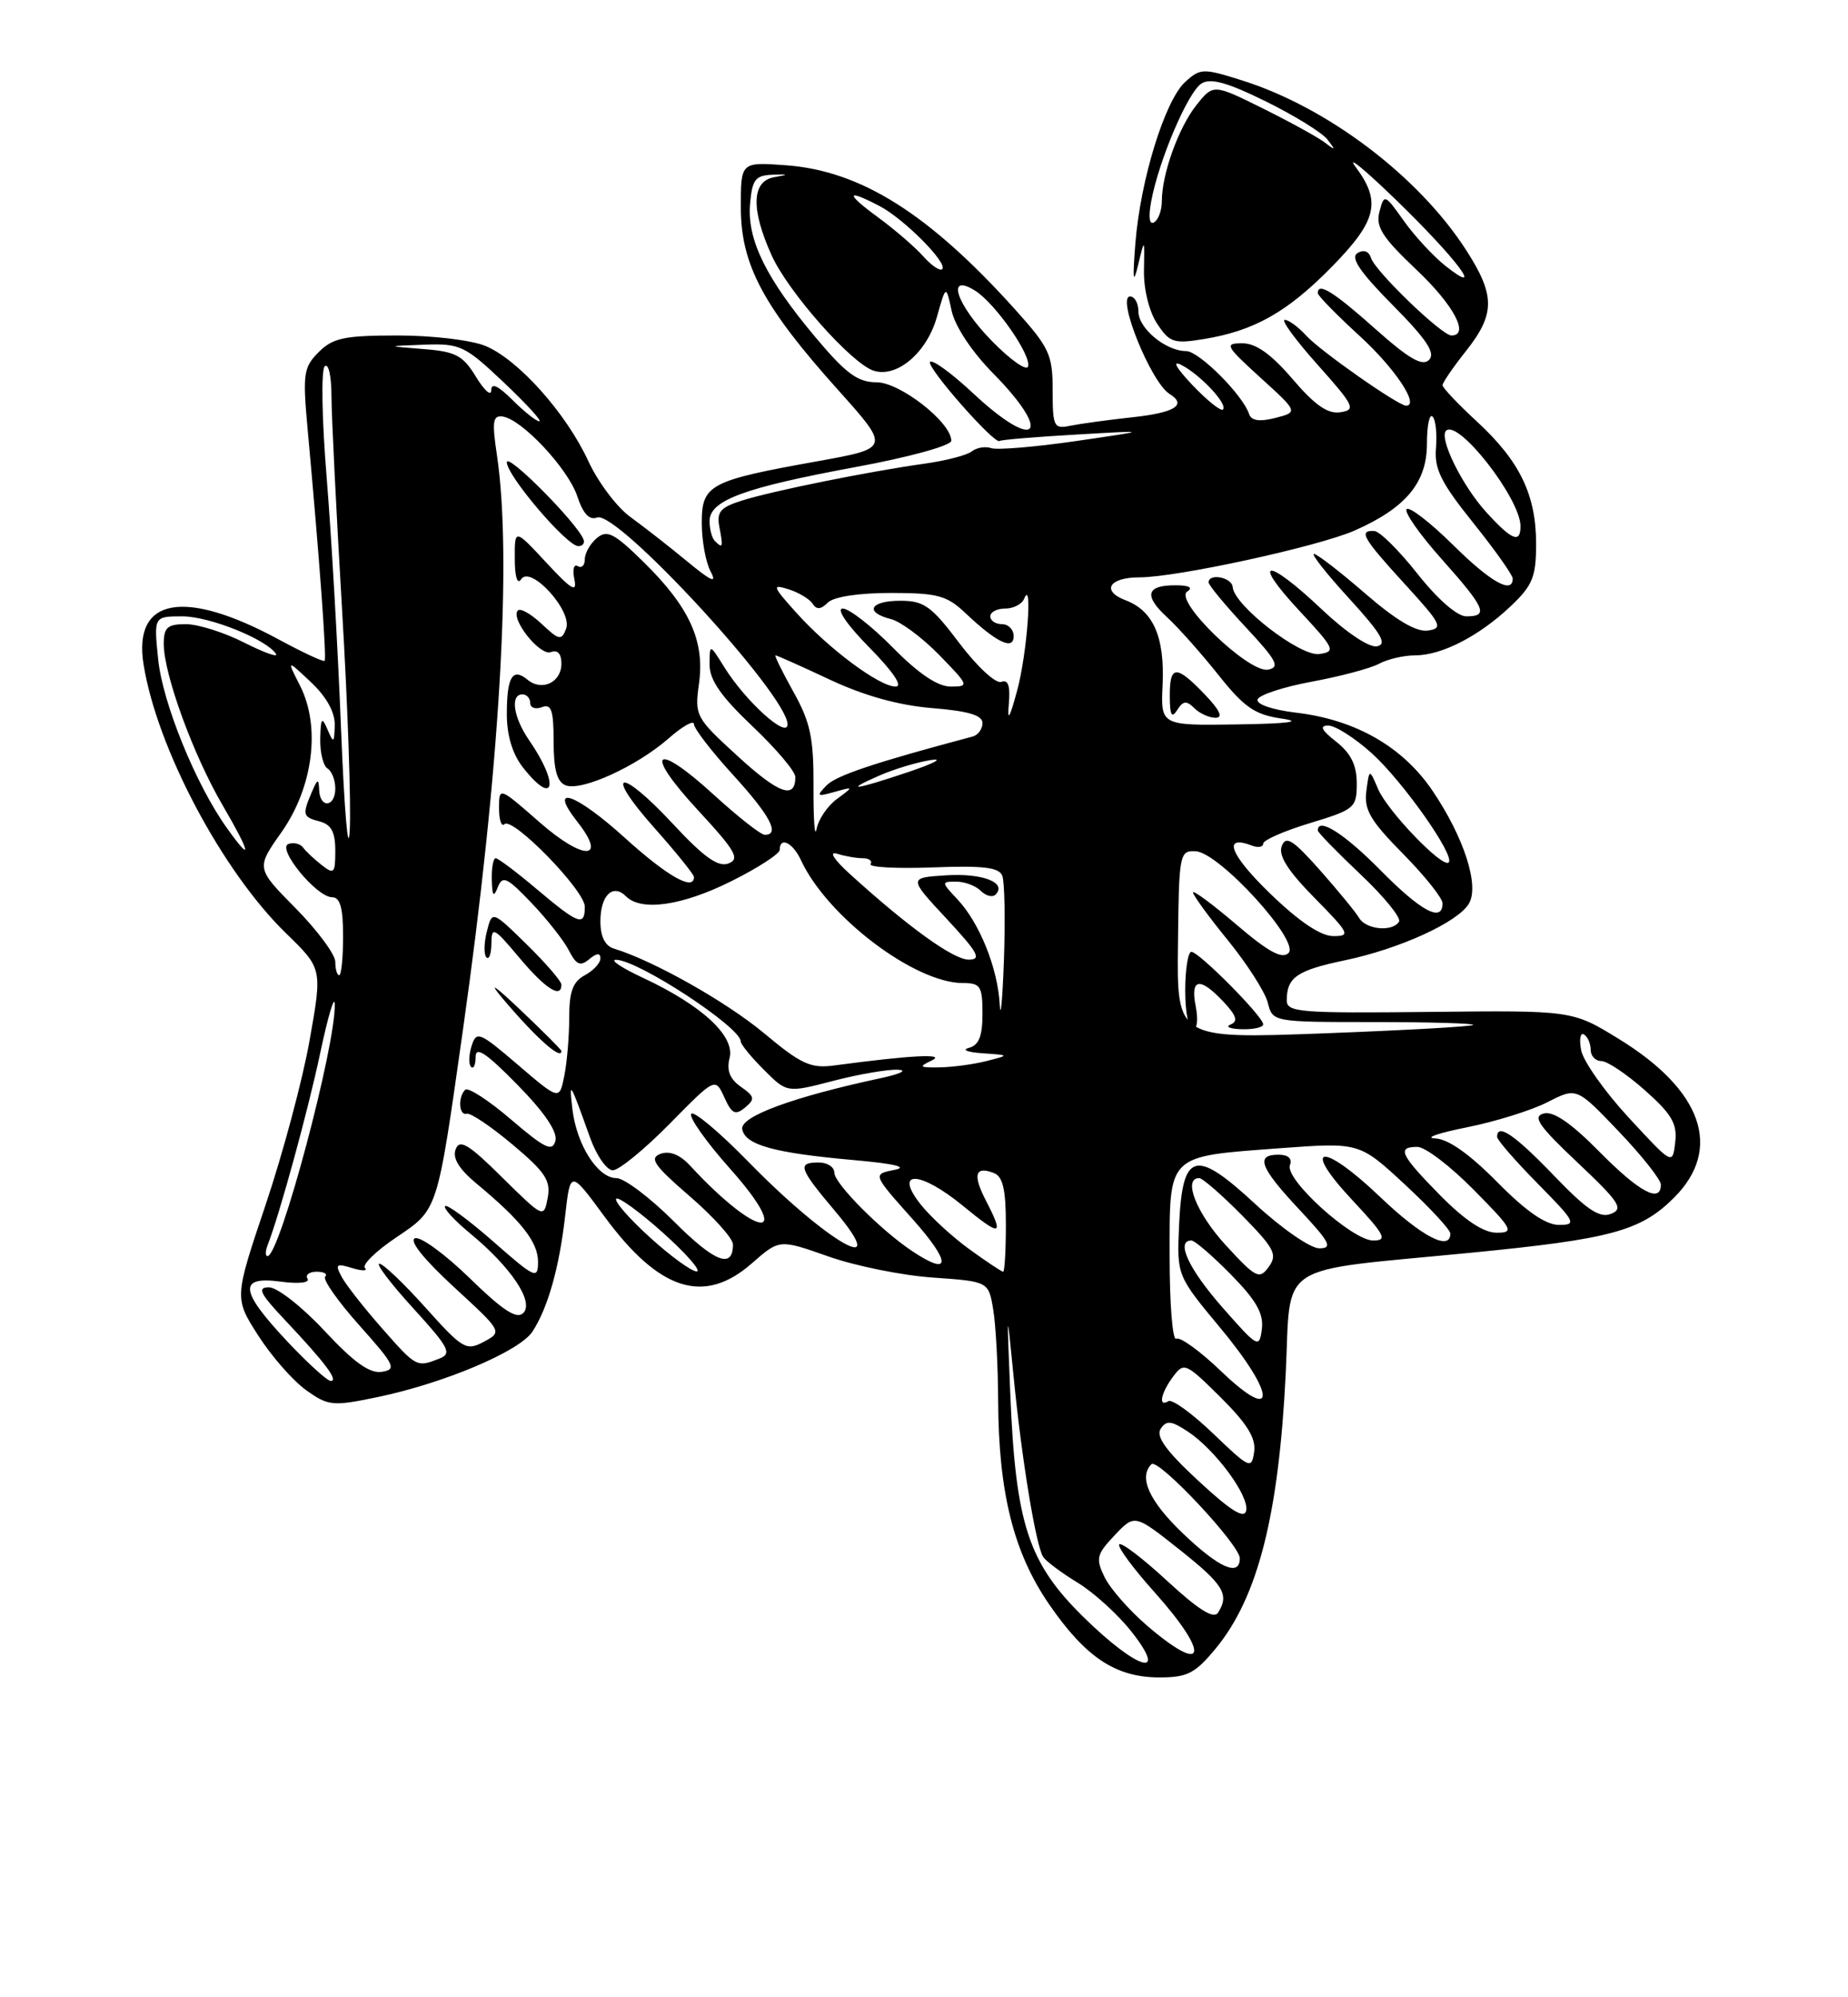 <?xml version="1.0" encoding="UTF-8" standalone="no"?>
<!DOCTYPE svg PUBLIC "-//W3C//DTD SVG 1.1//EN" "http://www.w3.org/Graphics/SVG/1.1/DTD/svg11.dtd" >
<svg xmlns="http://www.w3.org/2000/svg" xmlns:xlink="http://www.w3.org/1999/xlink" version="1.1" viewBox="0 0 237 256">
 <g >
 <path fill="currentColor"
d=" M 155.92 211.28 C 161.32 204.73 164.00 194.20 164.89 176.03 C 165.60 161.51 163.27 163.04 188.50 160.58 C 206.60 158.82 210.41 157.79 214.70 153.50 C 220.96 147.24 218.33 139.73 207.57 133.14 C 201.64 129.50 201.64 129.50 183.32 129.70 C 166.66 129.88 165.00 129.75 165.02 128.20 C 165.04 125.26 166.33 124.37 172.50 123.08 C 179.48 121.62 186.94 118.22 188.37 115.84 C 189.76 113.55 187.78 107.38 183.74 101.39 C 179.92 95.72 173.85 92.24 166.19 91.34 C 163.16 90.98 161.08 90.26 161.28 89.65 C 161.48 89.07 164.61 88.04 168.24 87.37 C 171.87 86.70 175.75 85.67 176.85 85.08 C 177.96 84.48 180.05 84.00 181.48 84.00 C 184.90 84.00 189.70 81.53 193.75 77.69 C 196.56 75.03 197.00 73.94 197.00 69.70 C 197.00 63.42 194.90 59.09 189.40 54.02 C 186.98 51.79 185.00 49.70 185.00 49.37 C 185.00 49.05 186.35 47.08 188.00 45.00 C 191.76 40.26 191.77 37.87 188.05 32.09 C 181.97 22.63 170.27 13.76 159.30 10.31 C 154.30 8.73 153.95 8.74 152.01 10.49 C 149.41 12.84 146.26 23.01 145.61 31.16 C 145.24 35.85 145.33 36.59 145.95 34.00 C 146.79 30.50 146.79 30.50 146.71 34.64 C 146.66 37.03 147.36 39.91 148.38 41.46 C 149.98 43.90 150.53 44.09 154.32 43.47 C 160.82 42.42 165.05 40.04 170.75 34.25 C 176.60 28.30 177.19 25.86 173.84 21.38 C 172.65 19.80 174.93 21.65 178.91 25.50 C 186.77 33.10 190.62 38.21 185.41 34.11 C 183.85 32.88 181.44 30.28 180.05 28.33 C 177.58 24.85 177.51 24.83 176.91 27.14 C 176.40 29.07 177.26 30.41 181.64 34.56 C 186.43 39.08 188.52 43.00 186.14 43.00 C 184.90 43.00 176.36 34.77 175.83 33.07 C 175.55 32.19 174.89 31.95 174.09 32.44 C 173.16 33.02 174.41 34.87 178.61 39.11 C 182.98 43.52 184.13 45.27 183.27 46.13 C 182.41 46.99 180.70 46.00 176.36 42.14 C 171.03 37.39 169.00 36.13 169.00 37.57 C 169.00 37.89 171.42 40.36 174.38 43.07 C 178.91 47.21 182.10 52.00 180.33 52.00 C 179.32 52.00 169.26 44.95 167.51 43.01 C 166.51 41.91 165.27 41.00 164.77 41.00 C 164.26 41.00 166.15 43.59 168.98 46.75 C 173.69 52.03 173.93 52.53 171.90 52.84 C 170.29 53.09 168.63 51.94 165.77 48.59 C 163.03 45.39 161.08 44.00 159.33 44.00 C 156.99 44.00 157.15 44.31 161.65 48.41 C 166.50 52.81 166.50 52.81 163.55 53.57 C 161.52 54.08 160.48 53.93 160.19 53.06 C 159.37 50.60 153.76 45.00 152.12 45.00 C 149.52 45.00 146.00 42.10 146.00 39.94 C 146.00 38.87 145.52 38.00 144.93 38.00 C 143.15 38.00 147.61 49.02 149.99 50.49 C 152.26 51.90 150.69 52.89 145.25 53.48 C 142.09 53.82 138.49 54.32 137.25 54.57 C 135.15 55.01 135.00 54.70 135.00 50.03 C 135.00 45.46 134.58 44.56 130.25 39.74 C 119.15 27.39 110.38 21.87 100.76 21.18 C 95.00 20.76 95.00 20.76 95.01 26.63 C 95.02 33.92 97.89 39.30 107.47 49.97 C 114.17 57.44 114.17 57.44 104.84 59.12 C 90.95 61.61 90.00 62.12 90.00 67.04 C 90.00 69.29 90.51 72.09 91.14 73.26 C 91.99 74.85 91.23 74.52 88.11 71.94 C 85.82 70.05 82.54 67.49 80.84 66.26 C 79.13 65.03 76.71 61.82 75.46 59.12 C 72.62 52.97 66.49 46.11 62.28 44.35 C 60.49 43.60 55.51 43.00 51.03 43.00 C 44.17 43.00 42.69 43.31 40.87 45.13 C 38.93 47.07 38.81 47.92 39.44 54.88 C 40.98 71.69 41.91 84.42 41.63 84.70 C 41.47 84.86 38.85 83.64 35.80 81.99 C 23.62 75.39 17.04 76.60 18.41 85.16 C 20.13 95.89 28.49 111.67 36.70 119.64 C 41.34 124.15 41.34 124.15 39.71 133.32 C 38.82 138.37 36.27 147.87 34.06 154.44 C 30.04 166.38 30.04 166.38 33.13 171.20 C 34.83 173.85 37.59 176.99 39.26 178.18 C 42.10 180.21 42.66 180.26 48.32 179.09 C 56.89 177.32 66.63 173.21 68.29 170.67 C 70.28 167.60 71.74 162.43 72.49 155.74 C 73.15 149.98 73.15 149.98 77.54 155.95 C 84.56 165.48 90.31 167.30 96.44 161.91 C 99.96 158.83 99.96 158.83 106.23 161.04 C 109.68 162.26 115.71 163.48 119.64 163.75 C 126.78 164.25 126.78 164.25 127.38 167.87 C 127.71 169.87 127.99 175.10 128.01 179.50 C 128.06 191.32 129.98 199.00 134.56 205.65 C 139.24 212.44 143.08 214.99 148.68 215.00 C 152.28 215.00 153.27 214.49 155.92 211.28 Z  M 138.94 207.25 C 131.86 200.29 130.25 195.34 129.56 178.56 C 129.11 167.50 129.11 167.50 129.98 176.32 C 131.03 187.09 132.86 198.19 133.80 199.58 C 134.19 200.14 136.17 201.62 138.21 202.86 C 140.25 204.10 143.33 206.89 145.05 209.06 C 149.99 215.29 145.89 214.08 138.94 207.25 Z  M 147.15 208.40 C 144.84 206.42 142.37 203.61 141.66 202.15 C 140.50 199.76 140.62 199.24 142.95 196.78 C 145.52 194.06 145.52 194.06 151.26 198.61 C 156.94 203.12 157.70 204.36 156.20 206.71 C 155.66 207.56 153.67 206.31 149.68 202.62 C 146.51 199.70 143.75 197.60 143.53 197.95 C 143.31 198.30 145.34 201.04 148.03 204.04 C 155.26 212.12 154.71 214.87 147.15 208.40 Z  M 151.68 196.52 C 147.37 192.39 145.99 189.34 147.67 187.67 C 148.51 186.83 159.00 198.00 159.00 199.73 C 159.00 202.15 156.34 200.98 151.68 196.52 Z  M 153.73 189.84 C 149.56 185.99 148.21 184.12 148.85 183.14 C 149.59 182.02 150.19 182.08 152.31 183.47 C 155.81 185.76 160.21 191.70 159.82 193.61 C 159.59 194.73 157.88 193.68 153.73 189.84 Z  M 155.60 183.76 C 152.91 181.18 150.32 179.30 149.85 179.59 C 148.51 180.42 148.86 178.57 150.45 176.44 C 151.84 174.58 152.08 174.68 156.54 179.10 C 159.95 182.49 161.09 184.33 160.84 186.08 C 160.52 188.35 160.27 188.24 155.60 183.76 Z  M 156.60 175.75 C 153.91 173.17 151.32 171.30 150.85 171.59 C 150.38 171.88 150.00 167.16 150.00 161.09 C 150.00 147.83 149.56 148.26 164.17 147.17 C 174.34 146.42 174.34 146.42 180.17 151.82 C 183.38 154.79 186.00 157.62 186.00 158.11 C 186.00 160.42 182.32 158.50 176.98 153.40 C 169.55 146.31 166.72 146.65 173.43 153.82 C 177.62 158.30 177.98 159.00 176.11 159.00 C 173.42 159.00 164.73 151.15 165.43 149.33 C 165.75 148.50 165.20 148.00 163.97 148.00 C 160.96 148.00 161.57 149.63 166.64 155.04 C 170.57 159.24 170.96 160.00 169.19 160.00 C 168.05 160.00 164.35 157.44 160.97 154.31 C 153.23 147.15 151.64 147.61 151.21 157.10 C 150.93 163.50 150.93 163.50 156.54 170.25 C 163.71 178.87 163.75 182.60 156.60 175.75 Z  M 36.80 171.89 C 30.73 165.42 30.53 163.54 36.00 164.27 C 38.27 164.58 39.76 164.42 39.44 163.90 C 39.13 163.41 39.66 163.00 40.61 163.00 C 41.56 163.00 42.05 163.28 41.70 163.63 C 41.36 163.98 43.33 166.79 46.09 169.88 C 50.64 174.97 50.91 175.53 48.96 175.83 C 47.41 176.07 45.37 174.61 41.62 170.58 C 38.76 167.51 35.56 165.00 34.50 165.00 C 32.94 165.00 33.33 165.79 36.60 169.25 C 41.69 174.65 43.46 177.00 42.42 177.00 C 41.97 177.00 39.44 174.70 36.80 171.89 Z  M 48.99 170.25 C 46.69 167.64 44.36 164.67 43.82 163.66 C 42.95 162.04 43.12 161.90 45.16 162.53 C 46.45 162.92 47.19 162.92 46.80 162.51 C 46.42 162.11 48.20 160.36 50.76 158.64 C 56.22 154.95 56.03 155.53 59.37 132.00 C 64.09 98.75 65.70 71.51 63.73 58.34 C 63.08 53.99 63.20 53.21 64.48 53.39 C 66.96 53.76 72.87 60.09 74.04 63.62 C 74.78 65.85 75.58 66.71 76.58 66.33 C 79.12 65.36 101.00 89.11 101.00 92.84 C 101.00 94.76 95.61 89.89 92.88 85.50 C 91.01 82.50 91.01 82.50 91.00 85.19 C 91.00 87.16 92.48 89.28 96.50 93.09 C 99.52 95.95 102.00 98.87 102.00 99.59 C 102.00 102.51 99.88 101.75 94.62 96.93 C 89.19 91.97 89.07 91.75 89.65 87.57 C 90.39 82.12 88.41 77.80 82.52 72.02 C 78.77 68.34 77.86 67.87 76.55 68.96 C 75.70 69.67 75.00 70.89 75.00 71.68 C 75.00 72.47 74.59 72.87 74.09 72.56 C 73.59 72.25 73.40 73.01 73.66 74.25 C 74.04 76.04 73.30 75.60 70.07 72.12 C 66.00 67.74 66.00 67.74 66.02 71.62 C 66.02 73.93 66.35 74.99 66.83 74.25 C 68.02 72.36 73.47 78.34 72.60 80.59 C 72.01 82.13 71.70 82.07 69.48 79.98 C 68.12 78.70 66.75 77.92 66.42 78.24 C 65.40 79.27 69.24 84.12 70.65 83.58 C 71.51 83.25 72.00 83.79 72.00 85.06 C 72.00 87.47 69.49 88.65 67.65 87.12 C 65.73 85.53 65.00 86.75 65.00 91.53 C 65.00 94.27 65.72 96.65 67.07 98.37 C 71.13 103.53 71.78 100.55 67.84 94.85 C 65.84 91.95 65.41 89.00 67.00 89.00 C 67.55 89.00 68.00 89.50 68.00 90.11 C 68.00 90.72 68.67 90.95 69.50 90.64 C 70.71 90.17 71.00 91.03 71.00 95.06 C 71.00 98.66 71.44 100.23 72.55 100.66 C 74.60 101.44 81.65 98.23 85.74 94.65 C 87.53 93.08 89.00 92.25 89.00 92.82 C 89.00 93.38 91.25 96.30 94.00 99.31 C 98.77 104.53 100.08 107.00 98.08 107.00 C 97.57 107.00 94.66 104.71 91.59 101.91 C 83.93 94.91 82.45 96.21 89.46 103.79 C 94.33 109.05 94.93 110.09 93.43 110.67 C 92.10 111.18 90.29 109.89 86.30 105.60 C 79.41 98.20 77.32 98.71 83.97 106.17 C 86.73 109.28 89.00 112.09 89.00 112.41 C 89.00 114.25 85.60 112.33 80.17 107.42 C 73.77 101.62 70.17 100.40 74.06 105.35 C 77.93 110.28 74.83 110.32 69.22 105.41 C 64.00 100.84 64.00 100.84 64.00 103.59 C 64.00 105.10 64.31 106.02 64.69 105.64 C 65.72 104.62 75.00 114.13 75.00 116.21 C 75.00 118.77 74.21 118.49 68.88 114.00 C 66.28 111.80 63.88 110.00 63.57 110.00 C 63.26 110.00 63.03 111.24 63.07 112.75 C 63.12 114.86 63.30 115.09 63.84 113.72 C 64.45 112.18 65.02 112.44 68.15 115.72 C 70.14 117.80 72.30 120.54 72.95 121.81 C 73.91 123.68 74.42 123.90 75.57 122.94 C 76.54 122.14 77.00 122.11 77.00 122.84 C 77.00 123.44 76.10 124.41 75.00 125.00 C 73.47 125.82 73.00 127.09 73.00 130.41 C 73.00 132.80 72.72 136.16 72.37 137.89 C 71.74 141.03 71.74 141.03 66.44 136.50 C 61.49 132.26 61.10 132.10 60.48 134.06 C 60.12 135.21 60.08 136.42 60.41 136.74 C 60.73 137.07 61.00 136.49 61.00 135.45 C 61.00 134.06 62.38 134.98 66.34 139.02 C 69.83 142.57 71.53 145.08 71.23 146.22 C 70.85 147.67 69.89 147.21 65.54 143.49 C 62.67 141.03 60.02 139.32 59.66 139.68 C 58.69 140.64 58.86 143.04 59.86 142.75 C 60.34 142.61 62.98 144.39 65.73 146.70 C 69.94 150.23 70.66 151.32 70.24 153.54 C 69.74 156.16 69.71 156.14 64.40 150.91 C 60.09 146.64 58.95 145.96 58.44 147.30 C 58.00 148.43 58.86 149.84 61.14 151.73 C 66.85 156.46 69.00 159.20 69.00 161.73 C 69.00 164.01 68.63 163.85 63.27 159.14 C 60.12 156.38 57.34 154.33 57.08 154.59 C 56.82 154.84 58.26 156.41 60.27 158.07 C 65.55 162.42 68.53 166.87 67.11 168.29 C 66.27 169.13 64.51 167.99 60.24 163.83 C 57.08 160.75 53.92 158.45 53.22 158.71 C 52.43 159.00 54.35 161.41 58.19 164.94 C 64.44 170.69 64.44 170.69 62.05 171.98 C 59.79 173.18 59.34 172.92 54.57 167.60 C 51.78 164.49 49.12 161.96 48.65 161.97 C 48.18 161.99 50.14 164.56 53.01 167.70 C 57.59 172.72 57.99 173.49 56.36 174.13 C 53.44 175.28 53.40 175.26 48.99 170.25 Z  M 72.00 134.71 C 72.00 134.55 69.64 132.19 66.76 129.46 C 63.36 126.24 62.56 125.72 64.48 128.00 C 68.72 133.01 72.00 135.94 72.00 134.71 Z  M 72.00 126.21 C 72.00 125.77 70.00 123.45 67.56 121.06 C 63.11 116.70 63.11 116.70 62.44 119.39 C 62.06 120.88 62.04 122.37 62.38 122.71 C 62.72 123.05 63.01 122.25 63.02 120.92 C 63.04 118.70 63.33 118.85 66.60 122.75 C 69.94 126.73 72.00 128.05 72.00 126.21 Z  M 74.83 69.14 C 74.00 67.00 65.00 57.95 65.00 59.25 C 65.00 60.97 72.70 70.00 74.17 70.00 C 74.72 70.00 75.02 69.61 74.83 69.14 Z  M 156.75 167.55 C 152.43 162.63 150.75 159.00 152.79 159.00 C 153.23 159.00 155.51 160.97 157.87 163.37 C 161.11 166.67 162.08 168.37 161.83 170.34 C 161.51 172.85 161.32 172.75 156.75 167.55 Z  M 157.20 159.60 C 153.46 155.54 151.65 151.00 153.79 151.00 C 154.22 151.00 156.70 153.16 159.30 155.79 C 163.45 160.02 163.86 160.80 162.71 162.38 C 161.51 164.03 161.08 163.82 157.20 159.60 Z  M 83.35 158.60 C 80.68 156.18 78.74 153.95 79.03 153.65 C 79.32 153.36 82.02 155.32 85.03 158.01 C 88.04 160.71 89.98 162.93 89.35 162.96 C 88.71 162.98 86.01 161.02 83.35 158.60 Z  M 124.31 160.11 C 122.11 158.52 119.30 155.93 118.06 154.36 C 114.56 149.92 117.99 150.04 123.49 154.55 C 128.40 158.57 128.81 158.47 126.43 153.86 C 124.72 150.55 125.05 149.42 127.46 150.35 C 128.61 150.79 129.00 152.45 129.00 156.97 C 129.00 160.29 128.84 163.00 128.65 163.00 C 128.46 163.00 126.50 161.70 124.31 160.11 Z  M 86.43 156.56 C 83.37 153.50 80.05 151.00 79.05 151.00 C 76.66 151.00 73.96 146.76 73.41 142.17 C 72.97 138.39 73.08 138.57 75.65 145.75 C 76.48 148.09 77.81 150.00 78.59 150.00 C 79.37 150.00 82.65 147.32 85.87 144.05 C 91.73 138.10 91.73 138.10 92.89 140.65 C 93.85 142.77 94.30 142.99 95.55 141.96 C 96.86 140.87 96.79 140.54 95.02 139.30 C 93.59 138.30 93.16 137.20 93.57 135.59 C 94.27 132.79 90.03 128.87 82.50 125.35 C 79.75 124.07 78.17 123.02 79.00 123.02 C 81.80 123.02 95.00 131.66 95.00 133.49 C 95.00 133.85 96.33 135.49 97.96 137.11 C 100.92 140.08 100.92 140.08 106.85 138.54 C 110.12 137.69 113.85 137.05 115.14 137.11 C 116.45 137.17 115.50 137.64 113.00 138.18 C 101.69 140.60 94.87 143.11 95.19 144.74 C 95.58 146.76 99.27 147.78 109.50 148.69 C 114.77 149.16 116.54 149.59 114.70 149.95 C 111.90 150.50 111.90 150.50 117.03 156.25 C 122.02 161.84 121.99 163.70 116.97 160.35 C 112.90 157.63 107.00 151.69 107.00 150.30 C 107.00 149.58 106.10 149.00 105.00 149.00 C 102.21 149.00 102.44 149.71 107.06 155.19 C 114.57 164.09 106.16 159.33 96.00 148.93 C 92.24 145.08 88.93 142.31 88.64 142.77 C 88.36 143.23 90.58 146.37 93.58 149.74 C 102.04 159.23 97.31 158.92 88.50 149.40 C 87.20 147.99 85.88 147.47 84.71 147.89 C 83.23 148.44 83.86 149.36 88.46 153.33 C 91.51 155.96 94.00 158.74 94.00 159.50 C 94.00 162.70 91.66 161.79 86.43 156.56 Z  M 34.31 159.63 C 35.91 155.48 39.49 142.40 41.06 135.00 C 42.05 130.32 42.89 127.48 42.93 128.68 C 43.10 133.93 35.88 161.00 34.31 161.00 C 34.02 161.00 34.02 160.38 34.31 159.63 Z  M 184.71 153.22 C 179.56 147.98 179.10 147.00 181.78 147.00 C 182.77 147.00 186.01 149.47 189.00 152.50 C 194.03 157.59 194.24 158.00 191.93 158.00 C 190.26 158.00 187.85 156.40 184.71 153.22 Z  M 192.00 151.50 C 188.41 147.87 185.71 145.97 184.03 145.91 C 182.64 145.85 184.48 145.22 188.13 144.49 C 191.78 143.76 196.43 142.31 198.48 141.26 C 202.20 139.36 202.20 139.36 207.60 145.02 C 210.57 148.13 213.00 151.20 213.00 151.84 C 213.00 154.28 210.23 152.80 205.12 147.62 C 201.48 143.94 199.23 142.39 197.98 142.72 C 196.50 143.10 197.32 144.30 202.33 149.02 C 207.70 154.09 208.25 154.94 206.61 155.58 C 205.13 156.16 203.51 155.07 199.27 150.66 C 194.25 145.44 192.00 143.91 192.00 145.72 C 192.00 146.11 194.35 148.81 197.22 151.72 C 202.06 156.63 202.26 157.00 199.93 157.00 C 198.23 157.00 195.70 155.25 192.00 151.50 Z  M 208.88 143.25 C 205.79 139.91 203.05 136.02 202.78 134.62 C 202.51 133.21 202.67 132.30 203.14 132.59 C 203.62 132.88 204.00 133.77 204.00 134.56 C 204.00 135.35 204.62 136.00 205.37 136.00 C 206.13 136.00 208.64 137.69 210.96 139.75 C 214.41 142.81 215.12 144.04 214.84 146.42 C 214.50 149.33 214.50 149.33 208.88 143.25 Z  M 98.00 132.44 C 93.14 128.39 83.78 123.12 78.75 121.59 C 77.59 121.24 77.00 120.05 77.00 118.09 C 77.00 114.76 78.60 113.20 80.29 114.89 C 82.25 116.85 87.51 116.09 93.84 112.92 C 97.23 111.23 100.00 109.43 100.00 108.92 C 100.00 107.18 101.68 108.00 102.72 110.25 C 106.07 117.48 117.30 126.00 123.49 126.00 C 125.74 126.00 126.00 126.40 126.00 129.93 C 126.00 132.83 125.54 133.97 124.25 134.31 C 123.29 134.56 124.08 134.87 126.00 135.00 C 129.50 135.24 129.50 135.24 126.50 136.00 C 124.85 136.42 122.15 136.78 120.50 136.81 C 117.89 136.85 117.76 136.74 119.50 135.92 C 121.42 135.01 116.89 135.24 107.00 136.56 C 103.98 136.97 102.75 136.41 98.00 132.44 Z  M 151.07 121.08 C 151.19 109.39 151.27 109.00 153.35 109.11 C 156.37 109.27 166.75 120.65 165.25 122.15 C 164.43 122.97 162.65 122.00 158.57 118.51 C 155.50 115.90 153.00 114.04 153.00 114.39 C 153.00 114.74 155.02 117.51 157.49 120.54 C 159.95 123.57 162.25 127.16 162.59 128.52 C 163.22 131.00 163.22 131.00 176.28 131.00 C 183.46 131.00 189.15 131.17 188.92 131.37 C 188.69 131.58 180.05 132.06 169.72 132.45 C 150.93 133.15 150.93 133.15 151.07 121.08 Z  M 153.35 129.00 C 152.63 125.38 153.87 125.17 156.90 128.39 C 158.57 130.17 158.81 130.92 157.82 131.31 C 157.10 131.60 157.74 131.88 159.25 131.92 C 160.76 131.96 162.00 131.68 162.00 131.29 C 162.00 130.30 153.77 122.00 152.79 122.00 C 152.36 122.00 152.00 124.25 152.00 127.00 C 152.00 129.75 152.44 132.00 152.97 132.00 C 153.52 132.00 153.69 130.69 153.35 129.00 Z  M 128.21 128.72 C 127.95 124.07 125.62 118.28 122.78 115.26 C 120.71 113.06 120.70 113.00 122.63 113.00 C 123.71 113.00 125.13 113.53 125.78 114.18 C 126.43 114.83 127.28 115.05 127.67 114.67 C 129.19 113.14 126.03 111.90 121.39 112.19 C 116.50 112.50 116.50 112.50 121.39 117.75 C 125.45 122.12 125.93 123.00 124.23 123.00 C 122.27 123.00 116.50 118.84 109.00 112.03 C 106.95 110.17 106.26 109.09 107.33 109.42 C 108.34 109.74 109.83 110.00 110.64 110.00 C 111.45 110.00 111.91 110.34 111.65 110.75 C 111.39 111.16 114.97 111.35 119.60 111.18 C 126.10 110.93 128.13 111.17 128.54 112.25 C 128.84 113.02 128.93 117.89 128.75 123.08 C 128.56 128.26 128.32 130.80 128.21 128.72 Z  M 43.00 123.28 C 43.00 122.34 40.71 119.25 37.92 116.42 C 32.84 111.28 32.84 111.28 36.09 106.68 C 40.16 100.90 41.15 93.16 38.49 87.91 C 36.76 84.50 36.76 84.50 39.88 87.44 C 41.87 89.31 42.97 91.30 42.93 92.94 C 42.87 95.27 42.78 95.32 42.00 93.50 C 41.28 91.81 41.13 92.00 41.07 94.69 C 41.03 96.45 41.45 98.16 42.00 98.50 C 42.55 98.84 43.00 99.99 43.00 101.06 C 43.00 103.47 41.03 103.66 40.93 101.25 C 40.87 99.75 40.73 99.79 40.00 101.50 C 38.74 104.44 38.81 104.72 41.00 105.29 C 42.48 105.68 43.00 106.65 43.00 109.03 C 43.00 111.95 42.84 112.12 41.25 110.87 C 40.29 110.12 39.21 109.11 38.87 108.63 C 38.52 108.15 37.68 107.94 37.00 108.17 C 35.43 108.69 40.59 115.00 42.59 115.00 C 43.62 115.00 44.00 116.36 44.00 120.00 C 44.00 122.75 43.77 125.00 43.50 125.00 C 43.23 125.00 43.00 124.23 43.00 123.28 Z  M 162.84 114.48 C 157.72 109.52 156.74 106.92 160.55 108.38 C 161.35 108.69 162.00 108.57 162.00 108.13 C 162.00 107.68 164.70 106.50 168.00 105.50 C 173.74 103.76 174.00 103.54 174.00 100.41 C 174.00 98.07 173.25 96.56 171.37 95.07 C 169.45 93.57 169.18 93.00 170.36 93.00 C 171.26 93.00 173.76 94.60 175.93 96.55 C 179.93 100.17 186.64 109.69 185.79 110.54 C 185.02 111.32 177.95 103.97 176.74 101.14 C 175.61 98.50 175.61 98.50 175.23 101.39 C 174.91 103.77 175.73 105.18 179.92 109.42 C 182.71 112.25 185.00 115.11 185.00 115.78 C 185.00 118.29 182.26 116.83 177.00 111.50 C 172.40 106.84 169.00 104.69 169.00 106.44 C 169.00 106.69 171.47 109.22 174.48 112.07 C 177.50 114.92 179.72 117.65 179.42 118.13 C 178.59 119.48 175.19 119.16 174.30 117.65 C 173.86 116.90 171.59 114.15 169.27 111.52 C 165.80 107.62 164.91 107.06 164.38 108.45 C 163.92 109.65 165.16 111.61 168.58 115.08 C 173.08 119.65 173.25 120.00 170.96 119.98 C 169.35 119.97 166.54 118.07 162.84 114.48 Z  M 43.74 93.50 C 43.33 83.05 42.49 68.50 41.89 61.16 C 41.28 53.76 41.17 47.43 41.64 46.96 C 42.12 46.48 42.51 48.19 42.51 50.80 C 42.52 53.39 43.13 65.62 43.86 78.00 C 44.60 90.38 45.04 103.20 44.85 106.50 C 44.66 109.80 44.16 103.95 43.74 93.50 Z  M 29.05 106.06 C 25.10 100.53 20.87 90.12 20.29 84.56 C 19.72 79.00 19.72 79.00 23.40 79.00 C 26.88 79.00 34.24 81.97 35.40 83.83 C 35.69 84.30 33.84 83.64 31.29 82.35 C 28.75 81.06 25.39 80.00 23.83 80.00 C 21.47 80.00 21.00 80.42 21.00 82.53 C 21.00 86.41 24.80 96.82 28.56 103.23 C 32.19 109.44 32.43 110.82 29.05 106.06 Z  M 104.33 100.92 C 104.36 94.58 103.94 92.59 101.75 88.67 C 100.32 86.10 99.28 84.00 99.46 84.00 C 99.63 84.00 102.78 85.40 106.44 87.12 C 110.86 89.19 115.28 90.41 119.55 90.76 C 124.15 91.13 126.00 91.67 126.00 92.67 C 126.00 93.44 125.44 94.21 124.75 94.40 C 112.12 97.76 107.24 99.40 106.00 100.67 C 104.66 102.05 104.76 102.14 107.00 101.51 C 109.50 100.81 109.50 100.81 107.32 102.42 C 106.12 103.30 104.95 105.03 104.72 106.26 C 104.49 107.49 104.31 105.09 104.33 100.92 Z  M 112.86 99.37 C 114.70 98.57 117.63 97.69 119.36 97.42 C 121.09 97.15 119.80 97.84 116.50 98.95 C 109.54 101.29 108.06 101.46 112.86 99.37 Z  M 129.38 90.21 C 129.58 87.89 129.29 87.06 128.41 87.40 C 127.71 87.66 125.32 85.45 123.04 82.44 C 119.46 77.69 118.50 77.00 115.47 77.00 C 111.57 77.00 110.81 78.48 114.26 79.35 C 115.50 79.66 118.29 81.73 120.46 83.96 C 124.28 87.88 124.33 88.00 121.92 88.00 C 120.25 88.00 117.79 86.34 114.50 83.00 C 111.79 80.25 108.90 78.00 108.08 78.00 C 107.20 78.00 108.62 80.08 111.50 83.00 C 114.55 86.10 115.83 88.00 114.86 88.00 C 112.78 88.00 106.31 83.19 102.13 78.54 C 99.05 75.11 98.96 74.85 101.13 75.53 C 102.43 75.94 103.82 76.77 104.21 77.38 C 104.72 78.17 105.27 78.13 106.16 77.24 C 106.91 76.49 110.13 76.00 114.24 76.00 C 120.22 76.00 121.43 76.33 123.79 78.56 C 127.81 82.37 130.00 83.41 130.00 81.54 C 130.00 80.69 129.32 80.00 128.50 80.00 C 127.67 80.00 127.00 79.55 127.00 79.00 C 127.00 78.45 127.86 78.00 128.92 78.00 C 129.97 78.00 131.06 77.44 131.34 76.75 C 132.46 73.97 131.71 83.85 130.45 88.50 C 129.47 92.11 129.17 92.59 129.38 90.21 Z  M 149.10 87.75 C 149.38 81.67 147.91 78.29 144.38 76.95 C 141.18 75.74 142.22 74.00 146.15 74.00 C 150.94 74.00 169.07 70.05 173.73 68.00 C 180.30 65.10 183.00 61.85 183.00 56.88 C 183.00 54.56 183.32 52.99 183.72 53.39 C 184.12 53.78 184.31 55.59 184.16 57.41 C 183.92 60.10 184.81 61.88 188.94 67.02 C 191.72 70.49 194.00 73.70 194.00 74.16 C 194.00 76.21 191.16 74.61 186.31 69.81 C 183.41 66.95 180.76 64.91 180.40 65.26 C 180.05 65.62 182.06 68.49 184.88 71.65 C 190.51 77.97 190.95 79.00 188.05 79.00 C 186.88 79.00 184.38 76.82 181.80 73.56 C 179.43 70.56 176.94 68.09 176.25 68.06 C 174.19 67.96 174.76 68.96 180.16 74.86 C 184.86 79.99 185.13 80.53 183.13 80.82 C 181.65 81.04 179.05 79.51 175.08 76.07 C 171.86 73.28 168.91 71.00 168.51 71.00 C 168.12 71.00 170.16 73.59 173.06 76.75 C 177.17 81.25 177.94 82.57 176.59 82.84 C 175.59 83.03 172.64 81.06 169.50 78.09 C 162.44 71.41 160.36 71.53 166.61 78.25 C 171.19 83.17 171.35 83.52 169.19 83.83 C 166.75 84.17 158.27 77.62 158.09 75.25 C 158.00 74.00 155.00 73.42 155.00 74.65 C 155.00 75.00 157.14 77.58 159.75 80.38 C 163.73 84.64 164.20 85.52 162.63 85.83 C 160.15 86.31 150.47 76.96 152.26 75.82 C 153.04 75.32 152.50 75.02 150.81 75.02 C 147.01 74.99 146.64 76.32 149.66 79.10 C 151.10 80.42 154.06 83.75 156.25 86.50 C 159.57 90.67 160.92 91.60 164.36 92.10 C 167.15 92.50 165.30 92.75 158.68 92.85 C 148.85 93.00 148.85 93.00 149.10 87.75 Z  M 153.16 90.76 C 153.84 91.44 155.07 92.00 155.89 92.00 C 156.89 92.00 156.45 91.03 154.50 89.00 C 150.84 85.18 150.00 85.22 150.02 89.25 C 150.03 91.68 150.27 92.12 150.97 91.01 C 151.72 89.82 152.17 89.77 153.16 90.76 Z  M 91.67 69.33 C 91.30 68.97 91.00 67.82 91.00 66.79 C 91.00 64.13 95.41 62.51 109.75 59.86 C 116.64 58.59 122.00 57.11 122.00 56.49 C 122.00 54.14 115.43 49.00 112.42 49.00 C 110.01 49.00 108.50 47.89 104.63 43.29 C 98.26 35.71 95.81 30.75 96.19 26.18 C 96.46 23.03 96.86 22.49 99.00 22.40 C 101.18 22.32 101.21 22.36 99.25 22.72 C 96.39 23.25 96.29 26.83 98.96 32.73 C 101.11 37.47 109.22 46.62 112.06 47.52 C 115.03 48.46 118.86 45.21 120.15 40.64 C 121.32 36.50 121.32 36.50 122.05 39.86 C 122.49 41.85 124.67 45.13 127.40 47.89 C 135.16 55.78 132.88 57.97 124.79 50.40 C 122.08 47.87 119.61 46.06 119.28 46.38 C 118.71 46.96 127.58 57.05 128.19 56.52 C 128.36 56.37 132.78 56.00 138.00 55.70 C 147.50 55.15 147.50 55.15 138.00 56.53 C 132.78 57.29 127.88 57.70 127.12 57.44 C 126.37 57.18 125.24 57.37 124.62 57.86 C 124.01 58.35 121.25 59.06 118.50 59.44 C 111.33 60.45 99.06 62.92 95.15 64.16 C 92.36 65.04 91.88 65.61 92.27 67.61 C 92.76 70.18 92.69 70.36 91.67 69.33 Z  M 190.62 65.66 C 187.54 62.29 184.51 56.16 185.45 55.21 C 187.00 53.67 195.00 63.92 195.00 67.45 C 195.00 69.70 193.88 69.24 190.62 65.66 Z  M 65.73 51.27 C 63.88 49.43 63.00 49.02 63.00 50.02 C 62.99 50.84 62.12 50.06 61.05 48.31 C 59.37 45.55 58.44 45.06 54.30 44.74 C 49.50 44.36 49.50 44.36 54.40 44.18 C 59.01 44.01 59.62 44.30 64.59 49.00 C 67.50 51.75 69.56 54.00 69.17 54.00 C 68.78 54.00 67.23 52.77 65.73 51.27 Z  M 152.93 49.36 C 150.82 47.13 150.27 46.15 151.51 46.78 C 153.96 48.04 157.50 51.83 156.84 52.49 C 156.58 52.75 154.82 51.35 152.93 49.36 Z  M 127.24 43.74 C 122.68 39.10 121.25 34.90 125.03 37.24 C 127.62 38.85 132.31 45.56 131.84 46.98 C 131.64 47.58 129.57 46.12 127.24 43.74 Z  M 118.41 32.86 C 117.36 31.68 114.74 29.42 112.60 27.85 C 108.39 24.77 108.48 24.15 112.80 26.41 C 115.94 28.05 121.59 33.74 120.84 34.50 C 120.55 34.78 119.46 34.04 118.41 32.86 Z  M 147.64 25.80 C 148.62 20.53 152.36 11.78 154.09 10.70 C 155.26 9.97 157.43 10.58 162.32 12.99 C 165.98 14.79 169.54 16.99 170.24 17.88 C 171.32 19.27 171.28 19.33 169.96 18.31 C 169.12 17.65 165.54 15.68 162.02 13.93 C 155.61 10.75 155.61 10.75 153.43 13.48 C 151.14 16.36 149.00 22.31 149.00 25.81 C 149.00 26.95 148.56 28.16 148.02 28.49 C 147.40 28.87 147.26 27.86 147.64 25.80 Z "/>
</g>
</svg>